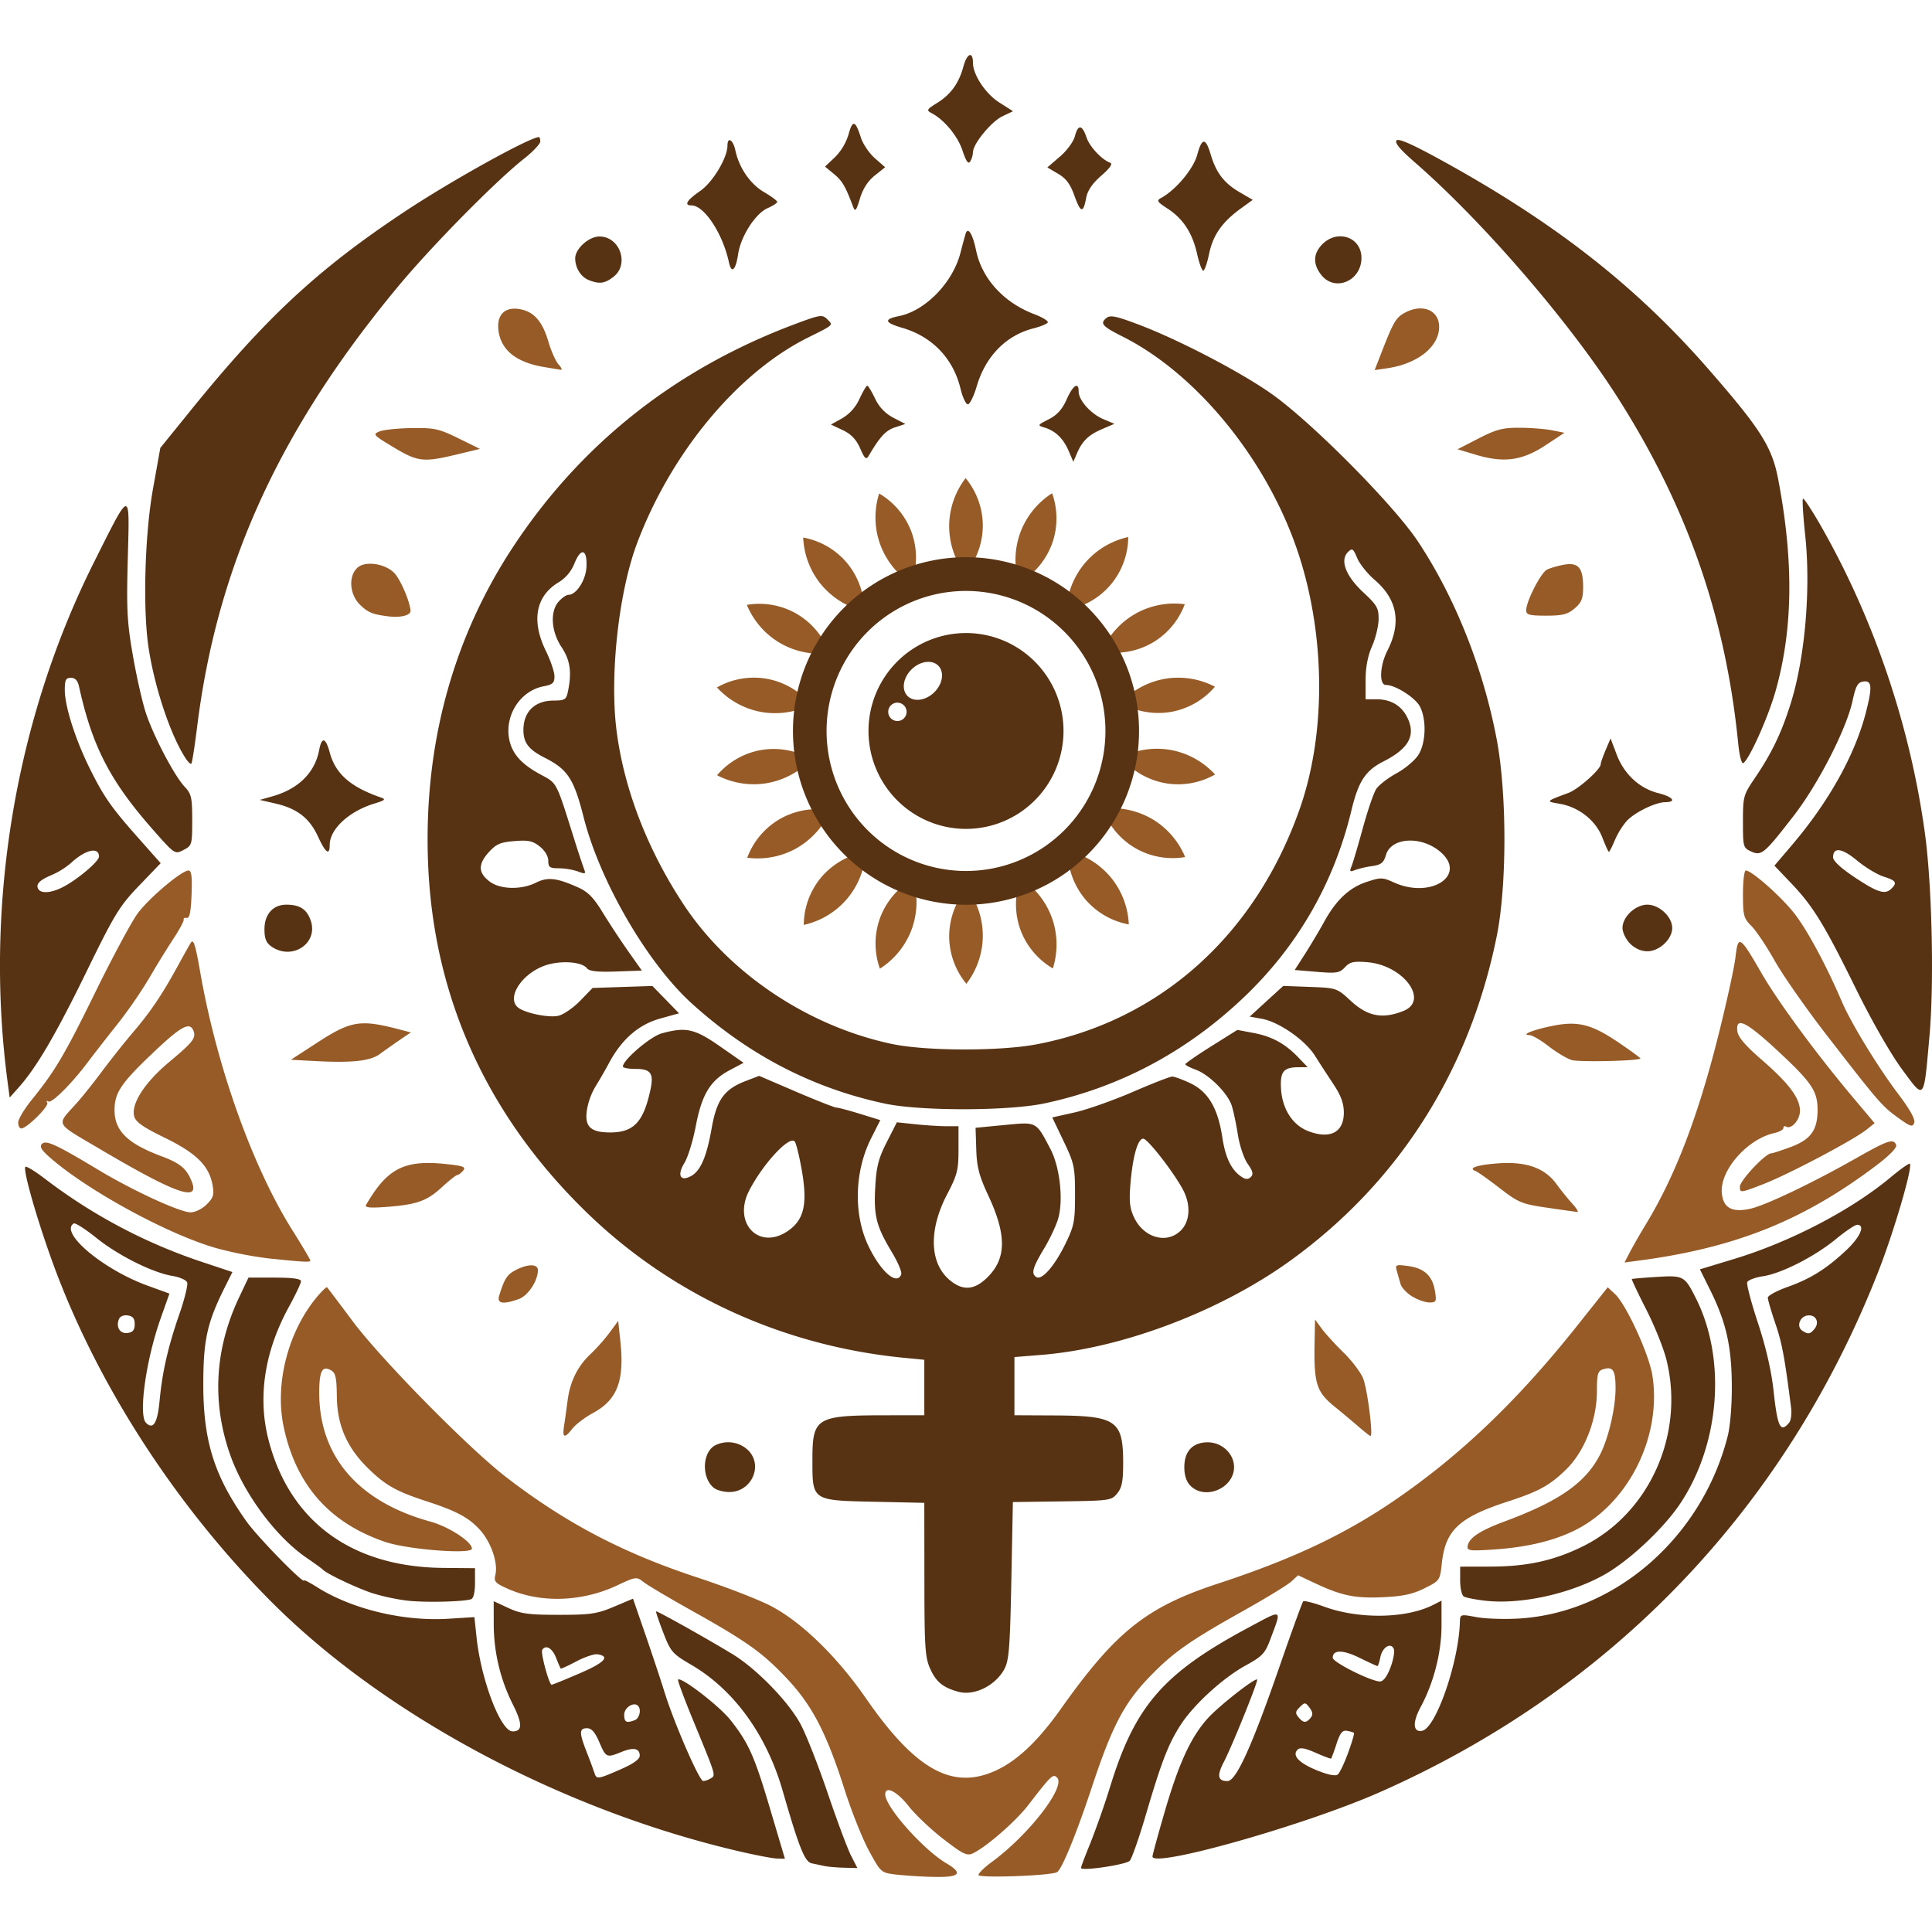 <svg xmlns="http://www.w3.org/2000/svg" viewBox="0 0 1024 1024"><g><path fill="#573313" d="M285.67 72.66c-4.79 0-46.42 23.08-70.94 39.34-46.22 30.63-73.85 56.3-113.98 105.91L84.97 237.4l-3.9 21.81c-4.39 24.47-5.44 64.26-2.25 84.6 3.32 21.16 11.53 45.64 19.44 57.92 1.33 2.07 2.75 3.43 3.15 3.03.42-.4 1.78-9.14 3.06-19.42 10.6-85.41 43.62-157.75 106.63-233.62C228.85 130.35 262.7 96 277.7 84.15c4.76-3.75 8.65-7.87 8.65-9.15 0-1.29-.31-2.34-.69-2.34zm455.34 1.53c-.37 0-.63.07-.78.22-1.21 1.2 1.76 4.76 9.8 11.76 36.15 31.5 82.04 84.74 107.43 124.64 36.95 58.05 57.18 116.17 63.85 183.47.63 6.32 1.79 10.72 2.67 10.18 3.18-1.98 13.18-24.27 17.11-38.2 9.25-32.66 9.69-68.9 1.35-112.41-3.26-17.04-9.32-26.57-37.17-58.47-37.6-43.05-79.78-76.27-137.87-108.55-15.53-8.63-23.77-12.6-26.39-12.64zm214.6 190.14c-.45.44.1 9.2 1.19 19.46 3.04 28.61-.13 65.13-7.8 89.4-4.85 15.41-9.96 26-18.83 39.11-6.14 9.04-6.37 9.87-6.37 23.2 0 13.34.15 13.9 4.33 15.8 5.46 2.5 6.95 1.24 22.4-18.7 13.06-16.8 28.08-46.09 31.32-60.98 1.77-8.17 2.77-9.98 5.82-10.4 4.52-.66 4.77 2.97 1.2 16.75-5.87 22.46-19.69 47.16-39.32 70.2l-9.07 10.65 8.77 9.2c11.75 12.33 17.57 21.81 34.38 55.96 8.34 16.94 18.4 34.54 24.44 42.72 12.2 16.48 11.48 17.36 14.63-18.05 2.46-27.86 1.3-79.36-2.42-106.7-7.75-57.02-27.08-114.1-55.4-163.6-4.67-8.14-8.85-14.46-9.28-14.02zm-889.05 3.98c-2.11.18-6.79 9.84-16.5 29.2C8.11 380.97-8.39 479.85 4.02 573.41l1.1 8.31 4.65-5.19c9.54-10.7 19.7-28 35.88-61.13 15.13-31 17.7-35.19 28.08-45.99l11.43-11.9-11.06-12.48c-15.03-16.9-18.93-22.45-26.41-37.5-7.73-15.53-13.35-33.14-13.35-41.86 0-5.28.56-6.41 3.25-6.41 2.23 0 3.59 1.44 4.27 4.52 7 31.75 16.43 50.07 38.94 75.66 11.83 13.43 11.85 13.45 16.46 11.06 4.48-2.31 4.61-2.76 4.61-15.84 0-11.98-.44-13.92-4-17.67-5.37-5.67-16.4-26.6-20.5-38.94-1.86-5.52-4.96-19.24-6.92-30.48-3.1-17.75-3.46-24.53-2.72-51.62.5-18.55.94-27.84-1.18-27.65zm908.35 182.36c2.18.28 5.35 2.1 9.36 5.43 4.34 3.6 10.68 7.44 14.07 8.52 6.6 2.1 7.32 3.2 4.2 6.33-3.38 3.37-7.15 2.23-19.27-5.78-7.4-4.9-11.7-8.86-11.7-10.76 0-2.8 1.17-4.03 3.34-3.74zm-925.13.2c1.67.11 2.68 1.13 2.68 3.14 0 2.58-11.57 12.33-19.26 16.23h-.01c-5.97 3.05-11.34 3.47-12.85 1.03-1.57-2.55.51-4.76 7.12-7.52a41.18 41.18 0 0 0 10.18-6.36c4.76-4.42 9.36-6.73 12.14-6.53zm962.47 165.94c-.4-.39-5.08 2.92-10.4 7.37-20.77 17.3-53.04 34.1-82.84 43.13l-18.03 5.47 5.39 10.84c8.46 17.06 11.39 29.81 11.52 50.37.1 10.56-.83 21.9-2.17 27.18-13.6 53.47-59.3 93.48-110.35 96.67-7.78.48-18.05.15-22.8-.73-8.62-1.6-8.66-1.58-8.8 2.7-.68 21.47-12.77 56.21-20.04 57.56-4.85.88-5.17-4.42-.77-12.58 6.98-12.95 11.07-28.98 11.07-43.37v-13.04l-4.53 2.3c-14.28 7.22-39.23 7.61-57.61.9-5.63-2.05-10.66-3.33-11.17-2.83-.49.49-6.13 16-12.53 34.49-14.65 42.31-23.04 60.77-27.6 60.77-5.17 0-5.71-2.85-1.94-10.11 4.33-8.29 18.35-43 17.65-43.7-1.06-1.07-20.33 14.05-26.17 20.55-8.9 9.87-15.23 23.58-22.7 49.1-3.62 12.4-6.59 23.26-6.59 24.14 0 6.27 80.74-16.57 120.27-34 122.95-54.24 214.81-150.01 264.2-275.45 8.39-21.31 18.59-56.07 16.94-57.73zm-998.79 1.64c-1.38 1.37 5.42 25.54 13.76 48.84 22.86 63.88 64.31 128.75 115.26 180.35 59.89 60.67 154.22 111.32 248.47 133.41l.01.01c9.07 2.12 18.41 3.93 20.78 4l4.28.13-7.7-25.93c-8.47-28.58-11.48-35.36-21.2-47.65-5.86-7.4-26.1-23.01-27.74-21.38-.35.34 3.14 9.8 7.77 21.04 12.49 30.33 12.26 29.58 9.63 31.26a9.74 9.74 0 0 1-4.06 1.47c-2.06.02-15.4-30.68-20.55-47.24-1.9-6.18-6.45-19.82-10.07-30.32l-6.59-19.11-10.16 4.29c-8.95 3.77-12.4 4.27-29.1 4.27-16.02 0-20.15-.55-26.76-3.6l-7.82-3.63.02 11.86a95.13 95.13 0 0 0 9.95 42.51c5.37 10.61 5.38 14.64.05 14.64-6.29 0-16.66-27.04-19.1-49.78l-1.14-10.79-13.81.87c-23.9 1.48-51.15-5.08-69.74-16.83-3.7-2.32-6.7-3.9-6.7-3.48 0 2.28-24.53-22.82-30.5-31.2-17.35-24.41-23.11-43-22.95-74.12.12-22.64 2.2-31.7 11.6-50.47l3.83-7.66-16-5.32a285.2 285.2 0 0 1-83.23-44.02c-5.26-4.03-9.99-6.92-10.49-6.42zm25.6 30.02c.8-.47 6.16 2.95 11.95 7.6 11.63 9.37 29.86 18.48 40.45 20.22 3.77.61 7.26 2.16 7.74 3.42.48 1.26-1.33 8.7-4.05 16.55-6.1 17.57-9.14 30.86-10.58 46.27-1.12 11.78-3.37 15.42-7.2 11.59-4.1-4.1 0-33.4 7.74-55.24l4.69-13.25-11.76-4.27c-23.55-8.6-46.69-28.1-38.98-32.89zm945.26.7c4.48 0 1.69 6.5-5.83 13.53-10.59 9.92-18.86 15.07-31.21 19.47-5.67 2.03-10.3 4.55-10.3 5.62 0 1.1 1.81 7.3 4.04 13.84 3.52 10.34 4.91 17.84 8.3 44.6.41 3.12-.08 6.64-1.06 7.83v.01c-4.63 5.56-6.15 2.4-8.27-17.2-1.14-10.34-4.06-23.04-8.23-35.64-3.57-10.78-6.13-20.5-5.7-21.62.42-1.12 4.16-2.53 8.3-3.16 9.88-1.48 27.57-10.51 38.85-19.82 4.98-4.1 9.98-7.46 11.11-7.46zm-97.84 27.36c-2.15-.1-4.85.05-8.42.27-7 .43-12.91.93-13.14 1.14-.24.18 3.16 7.39 7.56 16 4.39 8.61 9.2 20.56 10.71 26.56 9.92 39.5-8.88 81.6-44.21 99.08-15.39 7.6-29.61 10.72-49.01 10.75l-16.06.03v7.31c0 4.03.86 7.84 1.89 8.48 1.03.64 6.03 1.64 11.11 2.23h.02c18.6 2.2 44.52-3.36 62.86-13.46 13.28-7.3 31.84-24.62 40.8-38.06 21.03-31.61 24.46-76.51 8.3-108.69-4.51-8.96-5.95-11.37-12.4-11.64zm-754.79.63-4.88 10.3c-13.16 27.73-14.67 56.46-4.45 84.63 7.38 20.3 24.22 42.77 40.23 53.66 4.2 2.87 8.02 5.64 8.47 6.14 1.9 2.15 17.97 9.8 26.36 12.54a111.03 111.03 0 0 0 18.93 4c9.7 1.01 29.31.53 33.36-.82 1.26-.42 2.05-3.73 2.05-8.57v-7.87l-16.89-.15c-48.4-.43-81.32-24.54-92.54-67.82-5.86-22.64-2.14-46.93 10.79-70.53 3.52-6.42 6.41-12.53 6.41-13.59 0-1.3-4.43-1.92-13.92-1.92H131.7zm-64 20.05c2.73.39 3.71 1.63 3.71 4.65 0 3.01-.98 4.27-3.7 4.64-4.06.57-6.34-2.95-4.71-7.23.6-1.56 2.48-2.37 4.7-2.06zm890.31.03c4.43-.63 6.6 3.6 3.68 7.14-2.34 2.8-3.25 2.94-6.33 1-3.33-2.12-1.57-7.54 2.65-8.14zM347.74 854.07c-.22.21 1.5 5.27 3.8 11.24 3.95 10.21 4.8 11.2 14.93 17.13 22.46 13.12 39.76 36.96 48.3 66.51 8.77 30.4 11.75 37.86 15.44 38.64l6.86 1.46c1.81.38 6.47.78 10.33.88l7.04.19-3.36-6.57c-1.84-3.6-7.4-18.47-12.34-33.03-4.94-14.54-11.41-31.03-14.38-36.6-6.32-11.87-23.31-29.38-36.01-37.12-13.68-8.33-40.17-23.16-40.61-22.73zm328.37 1.65c-1.9.07-6.35 2.62-14.52 7-44.79 24-59.81 41.18-72.9 83.33a464.78 464.78 0 0 1-10.87 31.1c-2.67 6.49-4.86 12.26-4.86 12.9.03 1.8 23.69-1.67 25.81-3.78 1.06-1.06 4.88-11.92 8.48-24.14 8.35-28.34 11.94-37.69 18.43-47.77 6.92-10.79 22.47-25.02 34.65-31.69 8.65-4.74 10.19-6.36 12.9-13.61 3.53-9.44 5.32-13.43 2.88-13.34zM572.96 990.05zm164.22-117.68c.65.2 1.22.75 1.59 1.72.53 1.38-.3 5.82-1.85 9.85-1.81 4.74-3.8 7.32-5.56 7.27-4.99-.16-24.98-10.2-24.98-12.55 0-4.33 5.34-4.33 14.23.03 4.9 2.4 9.17 4.37 9.48 4.37.33 0 1-2.13 1.54-4.74.8-4.02 3.58-6.56 5.55-5.95zm-448.18.81c1.84-.47 4.16 1.55 5.67 5.35a98.07 98.07 0 0 0 2.47 5.83c.19.25 3.92-1.43 8.32-3.77s9.45-4.03 11.2-3.78c6.96 1.05 3.79 4.43-9.53 10.14-7.65 3.3-14.3 6-14.76 6-1.32 0-5.92-16.95-4.99-18.44a2.75 2.75 0 0 1 1.62-1.33zm402.68 29.7c.69.04 1.32.8 2.43 2.28 1.73 2.33 1.86 3.72.51 5.35v.02c-2.36 2.84-3.83 2.76-6.42-.38-1.76-2.11-1.64-3.03.71-5.35 1.34-1.32 2.09-1.97 2.77-1.92zm-355.62.48c.79-.05 1.53.17 2.1.74 1.87 1.89.81 6.64-1.7 7.62v-.01c-4.5 1.72-5.62 1.12-5.62-2.93 0-2.78 2.84-5.3 5.22-5.42zM311.12 916c2.42 0 4.25 2.08 6.54 7.42 3.52 8.2 3.85 8.35 11.73 5.15 6.44-2.63 9.68-1.95 9.68 2.01 0 1.85-3.48 4.32-10.3 7.28-12.14 5.3-12.6 5.35-13.78 1.61a280.6 280.6 0 0 0-4.07-10.94c-4-10.2-3.95-12.53.2-12.53zm402.84 1.38c1.72.31 3.37.8 3.67 1.1.3.3-1.08 5.04-3.1 10.53-1.99 5.5-4.47 10.68-5.47 11.5-1.19.98-5.1.2-10.75-2.07-9.76-3.92-13.65-7.98-10.6-11.04 1.37-1.36 3.9-.93 9.7 1.64 4.3 1.9 7.99 3.28 8.18 3.03a102.48 102.48 0 0 0 2.8-7.84c1.91-5.77 3.14-7.29 5.57-6.85z"/><path fill="#975b27" d="M99.9 461.39c-3.63 0-20.78 14.47-26.89 22.67-3.18 4.29-13.16 22.82-22.17 41.18-16.67 34-21.5 42.18-34.1 57.78-3.9 4.84-7.1 10.2-7.1 11.94 0 1.72.74 3.14 1.65 3.14 2.9 0 14.83-11.83 13.74-13.61-.6-.95-.31-1.25.63-.67 1.77 1.1 12.66-9.8 21.08-21.1 2.7-3.6 9.57-12.45 15.28-19.61a247.6 247.6 0 0 0 17.1-24.74 480.7 480.7 0 0 1 12.7-20.67c3.27-4.93 5.76-9.57 5.53-10.28-.24-.73.52-1.13 1.65-.9 1.47.28 2.19-3.23 2.53-12.37.37-9.58-.04-12.76-1.64-12.76zm825.41 0c-.83 0-1.5 5.62-1.5 12.49 0 11.41.38 12.86 4.55 17 2.49 2.5 8.03 10.8 12.32 18.43 4.29 7.63 16.67 25.35 27.55 39.4 27.58 35.61 29.17 37.44 37.72 43.66 6.6 4.8 7.76 5.17 8.61 2.75.66-1.83-2.17-6.99-8.34-15.13-10.87-14.39-25.03-37.54-29.9-48.9-8.42-19.6-18.52-38.33-25.32-47-7.09-9.03-22.57-22.7-25.69-22.7zM101.8 499.06c-.16.03-.32.15-.49.35-.32.38-3.42 5.88-6.89 12.22-8.46 15.5-14.58 24.6-23.83 35.41a489 489 0 0 0-16.36 20.59c-4.72 6.34-10.95 14.13-13.83 17.3-10.62 11.78-11.6 9.82 11.64 23.55 40.6 24.01 53.79 28.8 49.71 18.1-2.69-7.08-6.1-10-16.14-13.74-18.03-6.74-24.9-13.48-24.9-24.43 0-9.07 3.32-14.1 19.36-29.42 15.77-15.07 20.51-17.72 22.47-12.63 1.46 3.81-.21 5.96-13.01 16.65-12.81 10.73-20.1 22.03-18.42 28.6.78 3.09 4.58 5.75 16.22 11.43 16.72 8.15 23.47 14.84 25.32 25.03.92 5.15.46 6.74-3.1 10.3-2.38 2.37-6.1 4.2-8.54 4.2-5.58 0-30.57-11.5-48.96-22.56-22.51-13.53-27.66-15.9-29.83-13.68-1.4 1.44-.21 3.33 4.72 7.6 20.3 17.56 62.39 40.4 87.66 47.6a201.07 201.07 0 0 0 28.47 5.54v-.01c18.57 1.9 21.41 2.04 21.41 1 0-.47-4.3-7.7-9.54-16.06-21.12-33.6-40.14-86.89-48.86-136.96-2.13-12.18-3.16-16.22-4.28-15.98zm819.97.38c-.96.62-1.4 3.35-1.92 7.84-.6 5.35-4.71 24.07-9.11 41.62-10.78 42.9-22.74 74.11-38.15 99.6a341.58 341.58 0 0 0-8.83 15.35l-2.74 5.3 7.92-1.05c51.14-6.81 87.23-21.35 125.95-50.7 6.63-5.02 10.63-9.19 10.13-10.5-1.39-3.6-4.2-2.67-21.3 7.01-23.05 13.08-48.04 25-56.08 26.76-9.77 2.13-14.37-.47-15.05-8.52-.98-11.93 13.58-28.46 27.82-31.6 2.66-.59 4.82-1.8 4.82-2.67 0-.88.63-1.22 1.4-.76 2.76 1.71 7.39-3.52 7.39-8.34 0-6.74-5.86-14.58-20.32-27.11-8.73-7.57-12.5-12.02-12.88-15.14-.93-7.87 4.7-5.1 21.58 10.6 17.88 16.63 20.95 21.2 20.95 31.1 0 10.73-3.58 15.7-14.05 19.63-5.03 1.87-9.74 3.42-10.5 3.42-3.05 0-16.63 14.44-16.63 17.68 0 3.38.21 3.36 12.2-1.26 13.26-5.1 47.89-23.36 54.88-28.93l4.34-3.47-11.63-13.83c-19.5-23.24-39.59-50.54-48.43-65.86-7.12-12.35-10.16-17.2-11.76-16.17zM852.13 682.3 835.9 702.7c-31.61 39.77-62.21 68.99-97.4 92.95-26.29 17.9-53.96 30.9-93.07 43.73-37.82 12.41-54.13 25.43-83.17 66.38-11.95 16.85-22.91 27.29-34.2 32.54-23.1 10.74-42.76-.11-69.12-38.2-15.27-22.06-34.09-40.37-50.17-48.8-6.5-3.42-24.03-10.22-38.94-15.12-39.74-13.08-69.95-28.93-101.6-53.3-19.88-15.32-66.07-62.25-81.35-82.66a1996.83 1996.83 0 0 0-13.48-17.92c-.31-.34-2.63 1.82-5.16 4.82-15.47 18.3-22.7 46.13-17.93 68.94 6.5 30.97 24.25 51.12 53.88 61.2 11.91 4.06 45.94 6.69 45.94 3.55 0-3.67-12.27-11.65-22-14.33-38.35-10.54-59.1-34.72-58.93-68.68.05-11.21 1.6-14.1 6.19-11.54 2.47 1.38 3.03 3.87 3.14 13.76.15 15.34 5.3 27.18 16.57 38.22 9.23 9.04 14.91 12.23 31.13 17.51 16.06 5.22 22.56 8.77 28.51 15.53 5.7 6.5 9.33 17.4 7.8 23.47-.86 3.5-.05 4.38 6.74 7.39 17.2 7.6 39.01 6.94 57.6-1.74 10.18-4.77 10.48-4.81 14.22-1.88 2.1 1.66 13.42 8.37 25.18 14.95 29.52 16.5 37.8 22.38 50.77 36.15 13.4 14.2 21.08 29 30.68 59.17 3.64 11.4 9.45 25.93 12.9 32.26 6.28 11.48 6.36 11.54 14.44 12.52a256.13 256.13 0 0 0 20.07 1.23c13.53.29 15.51-1.86 6.59-7.13-12.31-7.22-32.53-29.98-32.53-36.6 0-4.76 6.2-1.65 12.38 6.2 3.6 4.6 11.94 12.48 18.53 17.55 10.44 8.03 12.43 8.99 15.65 7.44 7.14-3.44 22.6-16.93 29.2-25.48 12.2-15.82 13.17-16.75 15.31-14.62 4.8 4.8-15.02 30.4-34.66 44.77-3.85 2.81-7 5.9-7 6.85 0 1.77 38.64.38 41.68-1.51 2.56-1.58 10.28-20.43 18.4-44.99 10.65-32.13 17.05-44.42 30.3-58.22 12.7-13.17 21.13-19.12 50.45-35.54 11.77-6.6 23.02-13.48 25-15.3l3.58-3.29 8.78 4.13c14.22 6.69 21.27 8.16 36.08 7.5 10.58-.47 15.81-1.6 22.1-4.71 8.12-4.04 8.24-4.22 9.21-13.2 1.9-17.68 9.08-24.4 35.26-32.9 16.12-5.24 21.93-8.44 30.6-16.87 9.75-9.5 16.35-26.24 16.35-41.58 0-9.04.44-10.66 3.27-11.54 5.24-1.68 6.6.41 6.6 10.14 0 10.36-3.73 26.35-8.2 35.05-7.67 14.95-21.52 24.65-50.67 35.48-13.06 4.84-18.89 8.73-19.52 13.01-.36 2.5 1.09 2.68 13.87 1.83 17.18-1.15 31.09-4.42 42.53-9.95 28.57-13.87 46.62-49.63 41.52-82.28-1.74-11.2-13.86-37.61-19.8-43.14l-3.87-3.62z"/></g><g><path fill="#975b27" d="M751.62 163.53c-2.11.19-4.38.85-6.69 2.05-4.9 2.53-6.29 4.8-12.34 20.3l-4 10.28 6.8-1c16.07-2.38 27.37-11.43 27.38-21.91.01-6.56-4.83-10.28-11.15-9.72zm-478.78.07c-6.29-.05-9.6 4.3-8.62 11.71 1.38 10.31 9.42 16.74 24.02 19.2l.01.01c4.15.7 8.24 1.36 9.05 1.47.82.1.27-1.16-1.24-2.82-1.5-1.66-3.91-7.05-5.35-11.95-3.18-10.83-7.6-15.94-15-17.33a16.3 16.3 0 0 0-2.87-.29zm532.75 63.12c-9.08-.05-12.45.82-21.9 5.66l-11.17 5.74 9.54 2.86c14.89 4.5 24.63 3.2 36.9-4.85l10.25-6.75-6.45-1.3c-3.54-.71-11.28-1.33-17.17-1.36zm-587.19.17c-7.25.09-14.99.88-17.19 1.76-3.8 1.52-3.44 1.92 7.42 8.44 12.86 7.72 15.8 8.05 33.52 3.78l12.24-2.94-11.4-5.61c-10.26-5.04-12.76-5.6-24.59-5.43zm-22.15 71.91c-2.74 0-5.22.66-6.78 2.07-4.85 4.4-4.26 14.04 1.18 19.48 4.26 4.26 6.87 5.34 15.4 6.35 6.28.75 11.52-.54 11.52-2.84 0-4.28-5.18-16.54-8.47-20.03-3-3.2-8.29-5.03-12.85-5.03zm635.24.2c-.8.04-1.68.14-2.64.31-3.27.6-7.3 1.79-8.97 2.64-3.25 1.69-10.93 16.72-10.96 21.47-.01 2.46 1.58 2.89 10.6 2.89 8.75 0 11.39-.68 15.09-3.86 3.68-3.14 4.48-5.22 4.48-11.44 0-8.85-1.97-12.23-7.6-12zm-22.57 24.42v.01zm-615.5 218.96c-8.06-.04-14.2 3.03-25.5 10.38l-13.75 8.93 12.35.67c20.1 1.09 29.73.05 34.88-3.76 2.57-1.89 7.3-5.23 10.51-7.42l5.86-3.97-6.27-1.64c-7.73-2.02-13.25-3.16-18.09-3.2zm638.35.22c-2.82.08-5.82.49-9.2 1.19-10.23 2.08-16.73 4.75-11.88 4.84 1.43.02 5.98 2.69 10.13 5.92 4.15 3.22 9.65 6.51 12.23 7.3 3.8 1.17 34.85.5 36.41-.8.25-.2-5.08-4.11-11.86-8.69-10.62-7.18-17.4-9.99-25.83-9.76zm-32.4 73.81c-1.71 0-3.5.06-5.35.19-11.08.8-16.22 2.54-11.96 4.06 1.1.4 6.85 4.47 12.76 9.04 10.05 7.75 11.77 8.45 25.2 10.41h-.01a1477.1 1477.1 0 0 0 15.97 2.27c.84.1-.3-1.85-2.57-4.34-2.26-2.5-6.1-7.24-8.52-10.56-5.44-7.44-13.6-11-25.53-11.07zm-570.52.02c-16.83-.46-24.97 5.18-34.85 22.24-.78 1.33 2 1.64 10 1.08 16.64-1.18 22.16-3.1 30.03-10.35 3.92-3.63 7.68-6.6 8.33-6.6.64 0 2.03-1.06 3.1-2.33 1.62-1.96.19-2.52-8.84-3.48a98.3 98.3 0 0 0-7.77-.56zM742.5 670.6c-2.84-.17-2.87.54-2.16 3.03l1.99 6.94c.53 1.88 3.3 4.83 6.17 6.6v-.02c2.87 1.75 6.97 3.18 9.13 3.18 3.6.01 3.84-.49 2.93-6.07-1.3-8.04-5.66-12.09-14.2-13.23-1.65-.22-2.91-.38-3.86-.43zm-460.84.05c-2.11-.01-5.03.81-8.25 2.48-4.64 2.39-5.98 4.45-8.8 13.5-1.34 4.3 1.78 4.9 10.23 1.95 4.97-1.73 10.26-9.65 10.26-15.37 0-1.69-1.32-2.54-3.44-2.56zM697 699.4l-.24 11.53c-.43 22.53.88 26.74 10.81 34.78a546.88 546.88 0 0 1 12.02 10.05h-.01c3.38 2.92 6.43 5.34 6.8 5.36 1.56.11-1.68-25.23-3.94-30.64-1.38-3.27-6.01-9.4-10.32-13.58-4.3-4.19-9.46-9.85-11.48-12.56l-3.64-4.94zm-369.34.71-4.6 6.23a97.25 97.25 0 0 1-9.89 11.18c-6.97 6.48-11.04 14.66-12.32 24.74-.6 4.5-1.43 10.61-1.89 13.55-.99 6.4.23 6.76 4.5 1.3 1.76-2.23 6.73-5.97 11.07-8.32 12.68-6.92 16.5-17.05 14.28-37.85l-1.15-10.83z"/><path fill="#573313" d="M514.26 29.17a.95.95 0 0 0-.37.06c-1.02.37-2.28 2.4-3.22 5.88-2.43 9.04-6.72 14.98-14.11 19.54-5.36 3.32-5.62 3.83-2.85 5.28 6.8 3.6 13.84 12.09 16.4 19.78v.01c1.92 5.79 3.1 7.49 4.11 5.89a10.99 10.99 0 0 0 1.46-4.9c.04-4.46 9.7-16.25 15.63-19.08l5.62-2.68-7.24-4.6c-7.3-4.63-14-14.7-14-21.07 0-2.75-.6-4.07-1.43-4.11zm-61.72 36.46c-.92-.01-1.77 1.85-2.77 5.53a29.1 29.1 0 0 1-7.22 12.16l-5.28 4.98 4.85 4.01c4.33 3.6 5.94 6.35 10.1 17.4 1.02 2.72 1.65 1.93 3.57-4.49 1.55-5.14 4.22-9.29 7.85-12.18l5.5-4.4-5.44-4.78c-2.99-2.63-6.32-7.53-7.39-10.88-1.48-4.63-2.58-7.05-3.58-7.32a.72.72 0 0 0-.19-.03zm119.84 1.91c-.97.08-1.87 1.6-2.64 4.59-.77 2.95-4.24 7.7-8 10.91l-6.62 5.69 5.7 3.37c4.22 2.47 6.5 5.54 8.64 11.61h.01c3.29 9.23 4.67 9.5 6.23 1.15.72-3.86 3.3-7.65 8-11.74 4.52-3.93 6.2-6.34 4.77-6.84-4.52-1.66-10.9-8.47-12.57-13.4-1.15-3.42-2.28-5.2-3.33-5.33h-.2zm-185.6 6.77h-.2c-.58.12-1 1.03-1.01 2.87-.04 6.55-7.82 19.46-14.55 24.1-7.04 4.89-8.65 7.6-4.5 7.6 6.74 0 16.56 14.95 19.82 30.13 1.36 6.31 3.58 4.33 4.89-4.35 1.4-9.42 9.13-21.45 15.59-24.32 2.82-1.24 5.12-2.74 5.12-3.34 0-.6-3.16-2.95-7.02-5.2-7.33-4.3-13.21-12.88-15.18-22.15-.7-3.3-2-5.27-2.96-5.34zm251.27.81c-1.14.03-2.25 2.3-3.47 6.85-2.01 7.49-11.21 18.55-18.98 22.83-2.76 1.5-2.44 2.07 3.24 5.77 8.22 5.34 13.15 12.89 15.63 23.95 1.1 4.93 2.58 8.95 3.27 8.95.7 0 2.11-4.07 3.14-9.06 2.06-9.87 6.9-16.74 16.85-23.95l6.25-4.53-7.2-4.21c-8.05-4.74-12.25-10.25-15.1-19.9-1.32-4.48-2.49-6.72-3.63-6.7zm72.34 50.13c-3.21.01-6.61 1.3-9.46 4.15-4.94 4.95-5.15 10.57-.63 16.32 7.22 9.18 21.3 3.21 21.3-9.02 0-6.84-4.9-11.14-10.57-11.43a12 12 0 0 0-.64-.02zm-392.7.1c-5.61 0-12.82 6.52-12.82 11.57 0 5.03 2.96 9.82 7.1 11.48v.01c5.7 2.3 8.62 1.9 13.27-1.76 8.46-6.65 3.27-21.3-7.54-21.3zm535.95 266.03-2.6 6.12c-1.43 3.37-2.62 6.77-2.62 7.55 0 2.7-11.8 13.21-17 15.16-12.32 4.59-12.28 4.54-4.76 5.81 10.18 1.73 19.16 8.86 22.63 17.94v-.01c1.59 4.15 3.15 7.54 3.46 7.54.31 0 1.73-2.76 3.14-6.14a41.53 41.53 0 0 1 6.2-10.11c4.26-4.63 15.24-10.01 20.52-10.06 6.24-.07 4.13-2.83-3.67-4.8-10-2.5-18.13-10.07-22.07-20.45l-3.23-8.55zm-681.98 1.1c-.96-.21-1.82 1.47-2.5 5.07-2.27 12.01-11.01 20.64-24.88 24.55l-6.6 1.86 8.4 1.95c11.43 2.64 17.99 7.74 22.44 17.44v-.02c4 8.74 6.23 10.36 6.23 4.55 0-8.42 10.2-17.89 23.75-22 5.56-1.7 6.15-2.24 3.42-3.18-16.16-5.56-24.12-12.56-27.16-23.9-1.08-3.99-2.14-6.1-3.1-6.32zM151.8 479.5c-7.13 0-11.63 5.07-11.63 13.08 0 4.84.92 7.15 3.64 9.06 11 7.7 25.09-1.64 20.85-13.8-2.07-5.94-5.78-8.34-12.86-8.34zm721.33 0c-6.32 0-13.17 6.42-13.17 12.36 0 2.33 1.82 6.08 4.04 8.3 2.56 2.55 5.92 4.04 9.13 4.04 6.33 0 13.18-6.42 13.18-12.36 0-5.92-6.85-12.34-13.18-12.34zM386.35 764.43a15.29 15.29 0 0 0-7.3 1.63c-7 3.75-7.31 17.5-.5 22.69 1.5 1.13 5.1 2.06 7.99 2.06 11.78 0 18.12-14.02 10.02-22.12a15.29 15.29 0 0 0-8.33-4.1 15.29 15.29 0 0 0-1.88-.16zm253.79.03c-7.99 0-12.42 4.7-12.42 13.17 0 4.4 1.09 7.69 3.29 9.89 7.77 7.77 23.06 1.22 23.06-9.89 0-7.14-6.39-13.17-13.93-13.17zM512.88 122.4c-.44.07-.83.6-1.14 1.62a517.8 517.8 0 0 0-2.7 10.06c-4.08 15.77-18.6 30.67-32.6 33.47-8.18 1.65-7.66 3.45 1.77 6.21 15.92 4.63 27.06 16.27 30.9 32.32h.01c1.08 4.52 2.83 8.22 3.87 8.22 1.03 0 3.16-4.3 4.7-9.57 4.67-15.9 15.55-27 30.07-30.69 3.77-.95 7.2-2.36 7.58-3.14.4-.76-2.84-2.76-7.2-4.4-16.16-6.15-27.7-18.79-30.81-33.81-1.38-6.66-3.13-10.52-4.45-10.3zm-53.21 82.02c-.5 0-2.34 3.15-4.14 7a22.68 22.68 0 0 1-9.18 10.3l-5.95 3.3 6.3 2.97c4.42 2.1 7.12 4.95 9.2 9.65v-.01c2.5 5.7 3.18 6.25 4.6 3.82 5.92-10.03 8.99-13.34 13.87-14.94l5.5-1.8-6.37-3.3a21.61 21.61 0 0 1-9.68-10.15c-1.8-3.76-3.67-6.84-4.15-6.84zm110.9.07c-1.17-.05-3.14 2.5-5.23 7.23-2.3 5.19-5.03 8.23-9.46 10.5-6.1 3.12-6.13 3.22-2.2 4.42 5.77 1.77 9.89 5.76 12.74 12.38l2.48 5.75 1.82-4.28c2.83-6.67 6.16-9.94 13.33-13.02l6.61-2.83-5.9-2.5c-6.63-2.8-13.05-10-13.05-14.64 0-2-.42-2.98-1.13-3z"/></g><path fill="#573313" d="M507.93 896.67c-8.05-2.2-11.74-5.2-14.84-12.03-2.78-6.14-3.12-11.2-3.14-47.5l-.05-40.6-26.18-.57c-33.5-.72-33.12-.46-33.12-22.17 0-22.52 1.85-23.64 39.13-23.67l20.17-.02v-29.39l-11.12-1.09c-63.65-6.27-122.4-33.12-167.22-76.41-53.11-51.31-81.78-114.1-84.66-185.46-2.51-62.04 12.8-119 45.13-168.03 36.02-54.6 86.2-94.28 149.15-117.89 13.48-5.05 14.65-5.23 17.2-2.7 3.32 3.33 3.9 2.78-10.44 9.94-37.15 18.61-72.23 60.9-90.28 108.85-9.74 25.88-14.58 69.86-10.9 99.11 3.9 31.06 16.47 63.56 35.81 92.72 24.06 36.26 65.81 64.16 110.06 73.54 18.17 3.85 57.59 3.93 77.18.14 65.02-12.55 115.44-57.71 139-124.52 13.8-39.1 13.82-89.86.05-133.42-15.65-49.54-53.37-96.68-93.63-117-11.04-5.57-12.35-7.02-8.88-9.9 2.07-1.73 5.03-1.15 16.85 3.32 21.12 7.93 54.03 25.05 70.62 36.74 21.2 14.9 64.89 58.94 77.79 78.43 19.66 29.7 34.51 67.04 41.67 104.77 5.44 28.65 5.45 77.48.02 104.32-14.42 71.33-51.84 130.27-109.04 171.73-37.18 26.96-89.22 46.73-132.19 50.2l-14.4 1.16v30.84l21 .1c32.9.14 36.58 2.64 36.62 24.83.02 9.96-.63 13.4-3.12 16.47-3.04 3.78-4.01 3.9-29.23 4.25l-26.1.36-.82 41.64c-.7 35.71-1.24 42.41-3.74 46.99-4.78 8.74-15.98 14.22-24.35 11.92zm15.6-219.83c9.95-9.94 10.02-22.37.25-43.27-4.81-10.3-6.03-14.97-6.34-24.29l-.37-11.53 15.3-1.47c17.35-1.66 16.63-2.04 24.4 12.75 4.92 9.4 6.9 26.56 4.18 36.52-.98 3.64-4.4 10.96-7.6 16.27-6.1 10.13-6.95 13.27-4.03 15.07 2.88 1.77 9.53-5.78 15.19-17.27 4.81-9.81 5.28-12.1 5.28-26.41 0-14.67-.4-16.52-6.04-28.33l-6.03-12.62 11.8-2.64c6.48-1.44 20.32-6.32 30.74-10.82 10.42-4.51 19.87-8.2 21.02-8.2 1.13-.02 5.42 1.55 9.52 3.48 9.49 4.45 14.7 13.2 17.02 28.56 1.7 11.2 4.96 17.78 10.54 21.3 1.96 1.24 3.3 1.2 4.65-.16 1.42-1.42 1-3.13-1.7-6.92-1.97-2.77-4.3-9.68-5.19-15.36-.9-5.68-2.36-12.65-3.27-15.47-2.11-6.61-12.03-16.52-19.09-19.07-3.01-1.1-5.5-2.39-5.5-2.9 0-.5 6.2-4.78 13.8-9.55l13.77-8.64 8.68 1.64c9.75 1.86 16.68 5.66 23.76 13.07l4.84 5.05-4.84.02c-7.83.05-9.72 2.2-9.34 10.73.48 11.12 5.98 19.89 14.52 23.16 11.57 4.41 18.81.64 18.81-9.81 0-4.93-1.5-9.03-5.47-15.03-3.01-4.53-7.47-11.4-9.9-15.25-5.24-8.26-19.07-17.85-28.1-19.47l-6.42-1.16 8.89-8.14 8.89-8.12 14.2.53c14.12.54 14.22.56 21.77 7.54 8.84 8.14 16.78 9.61 27.8 5.16 13.73-5.56-.13-24.23-19.17-25.8-7.27-.6-9.26-.17-11.9 2.68-2.84 3.04-4.45 3.3-14.9 2.43l-11.72-.98 5.51-8.6c3.03-4.75 7.5-12.24 9.94-16.67 6.4-11.73 13.37-18.32 22.55-21.37 7.6-2.52 8.5-2.52 14.59.25 19.81 8.92 39.14-4 24.45-16.36-10.08-8.49-25.9-7.55-28.65 1.7-1.26 4.25-2.55 5.29-7.42 5.98a49.93 49.93 0 0 0-9.05 2.11c-2.66 1.07-2.96.76-1.85-1.9.73-1.74 3.42-10.85 6-20.24 2.56-9.4 5.78-18.8 7.16-20.87 1.36-2.09 6.23-5.84 10.8-8.33 4.58-2.5 9.79-6.91 11.57-9.8 3.95-6.38 4.32-18.65.76-25.53-2.47-4.74-13.02-11.45-18.02-11.45-3.69 0-3.28-10.21.72-18.05 7.61-14.93 5.39-27.3-6.8-37.73-3.73-3.2-7.84-8.35-9.15-11.48-2.14-5.1-2.64-5.43-4.9-3.17-4.34 4.35-1.2 12.63 8.08 21.29 7.33 6.84 8.24 8.42 8.16 14.35-.05 3.67-1.62 10.12-3.5 14.33-2.23 5.07-3.39 11.17-3.39 17.85v10.19h5.66c7.82 0 13.48 3.4 16.6 9.98 4.41 9.3.55 16.22-12.84 23.01-9.52 4.83-13.23 10.51-16.94 25.96-9.24 38.42-28.48 71.85-56.93 98.95-30.38 28.9-65.67 47.72-105.53 56.26-19.24 4.12-65.95 4.2-84.94.12-38.18-8.17-71.98-25.7-102.12-52.96-23.55-21.3-48.75-64.63-57.4-98.74-5.16-20.35-8.46-25.41-20.56-31.54-8.6-4.36-11.37-7.96-11.37-14.75 0-9.64 5.98-15.51 15.85-15.59 6.28-.05 6.87-.45 7.83-5.2 2.01-10.06 1.07-16.27-3.5-23.18-5.54-8.38-6.16-18.94-1.4-24.21 1.73-1.9 4-3.46 5.08-3.46 4.2 0 9.24-7.8 9.56-14.84.46-9.43-2.93-10.4-6.36-1.83a20.67 20.67 0 0 1-8.15 9.88c-12.4 7.3-14.9 20.46-6.97 36.59 2.49 5.08 4.52 11.11 4.52 13.42 0 3.47-.97 4.36-5.7 5.25-12.27 2.3-20.72 15.18-18.31 27.95 1.43 7.67 6.4 13.28 16.6 18.79 8.92 4.81 8.13 3.32 17.81 34.07a444.16 444.16 0 0 0 5.3 16.1c1.01 2.58.64 2.71-3.26 1.24a34.11 34.11 0 0 0-10.06-1.68c-4.9 0-5.66-.54-5.66-4 0-2.39-1.82-5.42-4.53-7.57-3.74-2.96-6.1-3.45-13.45-2.84-7.52.61-9.68 1.57-13.7 6.06-5.66 6.34-5.45 10.87.72 15.46 5.59 4.15 16.68 4.38 24.4.53 6.2-3.1 10.9-2.59 22.11 2.38 5.44 2.39 8.4 5.4 13.3 13.42a447 447 0 0 0 13.52 20.55l7.23 10.23-13.69.49c-9.82.34-14.16-.13-15.39-1.7-2.9-3.69-14.84-4.33-22.96-1.22-12.03 4.59-19.71 16.97-13.63 21.97 3.6 2.95 16.17 5.57 21.33 4.43 2.72-.6 7.94-4.17 11.59-7.92l6.63-6.84 15.84-.53 15.87-.52 7.06 7.24 7.06 7.24-9.95 2.77c-11.47 3.18-20.4 10.94-27.23 23.69a252.5 252.5 0 0 1-7.4 12.82 36.75 36.75 0 0 0-4.2 11.67c-1.46 9.04 1.75 12.2 12.31 12.2 12.4 0 17.6-5.5 21.27-22.47 1.92-8.9.28-11.2-7.9-11.2-3.67 0-6.67-.57-6.67-1.26 0-3.46 14.6-15.95 20.59-17.58 12.8-3.52 17.41-2.5 30.88 6.88l12.52 8.72-7.5 3.98c-10.18 5.4-14.7 12.9-17.87 29.67-1.46 7.68-4.16 16.45-6.02 19.45-3.96 6.44-2.2 10.01 3.44 6.98 5.08-2.72 8.33-10.17 10.98-25.2 2.69-15.35 6.68-20.88 18.2-25.28l7-2.68 19.61 8.42c10.78 4.62 20.4 8.4 21.36 8.4.97 0 6.6 1.5 12.52 3.32l10.73 3.32-4.77 9.44c-9 17.76-9.55 40.7-1.4 57.53 6.58 13.58 14.96 20.78 17.26 14.82.46-1.2-1.76-6.48-4.94-11.77-8.27-13.73-9.67-19.18-8.83-34.45.6-10.94 1.73-15.3 6.1-23.89l5.36-10.52 9.98 1.04c5.5.58 12.85 1.04 16.35 1.04h6.34v12.28c0 10.94-.66 13.54-6.04 23.82-9.86 18.88-9.34 36.4 1.33 45.4 7.05 5.9 13.2 5.43 20.22-1.58zm-106.06-24.32c8.65-5.87 10.62-14.15 7.57-31.83-1.36-7.89-3.1-14.97-3.87-15.73-3-3-16.75 11.88-24.08 26.06-8.87 17.15 5.08 31.86 20.37 21.5zm208.4-.34c4.81-4.82 5.37-13.27 1.36-21.16-4.53-8.9-18.91-27.5-21.3-27.5-2.9 0-5.57 9.45-6.78 24-.76 9.19-.35 12.95 1.94 17.76 5.15 10.86 17.4 14.27 24.77 6.9z"/><g><path fill="#975b27" d="M511.8 253.42a39.7 39.7 0 0 1 9.1 24.24 39.77 39.77 0 0 1-9.38 26.47 42.16 42.16 0 0 1-8.41-26.76 42.1 42.1 0 0 1 8.69-23.95zm45.84 8.02a39.7 39.7 0 0 1 .27 25.88 39.77 39.77 0 0 1-17.87 21.67 42.16 42.16 0 0 1 1.26-28.02 42.1 42.1 0 0 1 16.34-19.53zm40.34 23.2a39.6 39.6 0 0 1-8.6 24.42 39.77 39.77 0 0 1-24.2 14.26 42.16 42.16 0 0 1 10.76-25.9 42.1 42.1 0 0 1 22.04-12.78zm29.98 35.6a39.7 39.7 0 0 1-16.44 20.01 39.77 39.77 0 0 1-27.62 5.1 42.16 42.16 0 0 1 18.97-20.64 42.1 42.1 0 0 1 25.09-4.46zm15.98 43.73a39.7 39.7 0 0 1-22.28 13.16 39.77 39.77 0 0 1-27.72-4.65 42.16 42.16 0 0 1 24.9-12.91 42.04 42.04 0 0 1 25.1 4.4zm.07 46.53a39.7 39.7 0 0 1-25.45 4.76 39.77 39.77 0 0 1-24.44-13.84 42.16 42.16 0 0 1 27.8-3.64 42.1 42.1 0 0 1 22.1 12.74zm-15.85 43.76a39.72 39.72 0 0 1-25.54-4.24 39.77 39.77 0 0 1-18.23-21.36 42.18 42.18 0 0 1 27.36 6.1 42.1 42.1 0 0 1 16.4 19.5zm-29.87 35.7a39.7 39.7 0 0 1-22.55-12.72 39.77 39.77 0 0 1-9.82-26.31 42.16 42.16 0 0 1 23.63 15.09 42.1 42.1 0 0 1 8.74 23.94zm-40.27 23.32a39.7 39.7 0 0 1-16.85-19.65 39.77 39.77 0 0 1-.23-28.1A42.16 42.16 0 0 1 558 487.82a42.11 42.11 0 0 1 .03 25.47zm-45.82 8.15a39.7 39.7 0 0 1-9.1-24.23 39.77 39.77 0 0 1 9.38-26.47 42.16 42.16 0 0 1 8.4 26.76 42.1 42.1 0 0 1-8.68 23.95zm-45.84-8.01a39.7 39.7 0 0 1-.27-25.88 39.77 39.77 0 0 1 17.87-21.67 42.16 42.16 0 0 1-1.26 28.01 42.1 42.1 0 0 1-16.34 19.54zm-40.34-23.2a39.6 39.6 0 0 1 8.6-24.42 39.77 39.77 0 0 1 24.2-14.26 42.16 42.16 0 0 1-10.76 25.9 42.1 42.1 0 0 1-22.04 12.78zm-29.98-35.6a39.7 39.7 0 0 1 16.44-20.01 39.77 39.77 0 0 1 27.62-5.12 42.16 42.16 0 0 1-18.97 20.66 42.1 42.1 0 0 1-25.09 4.46zm-15.98-43.71a39.7 39.7 0 0 1 22.28-13.18 39.77 39.77 0 0 1 27.72 4.64 42.16 42.16 0 0 1-24.9 12.92 42.04 42.04 0 0 1-25.1-4.4zm-.07-46.55a39.7 39.7 0 0 1 25.45-4.76 39.77 39.77 0 0 1 24.44 13.84 42.16 42.16 0 0 1-27.8 3.64 42.1 42.1 0 0 1-22.1-12.74zm15.85-43.76c8.68-1.5 17.82.03 25.54 4.24a39.77 39.77 0 0 1 18.23 21.36 42.16 42.16 0 0 1-27.36-6.1 42.1 42.1 0 0 1-16.4-19.5zm29.87-35.7a39.7 39.7 0 0 1 22.55 12.7 39.77 39.77 0 0 1 9.82 26.33 42.16 42.16 0 0 1-23.64-15.09 42.1 42.1 0 0 1-8.73-23.94zm40.27-23.33a39.7 39.7 0 0 1 16.85 19.66 39.77 39.77 0 0 1 .22 28.1A42.16 42.16 0 0 1 466 287.04a42.11 42.11 0 0 1-.02-25.48z"/><path fill="#573313" d="M512 295.33a91.71 92.1 0 0 0-91.71 92.1 91.71 92.1 0 0 0 91.71 92.1 91.71 92.1 0 0 0 91.71-92.1 91.71 92.1 0 0 0-91.71-92.1zm0 17.89a73.9 74.21 0 0 1 73.9 74.21 73.9 74.21 0 0 1-73.9 74.21 73.9 74.21 0 0 1-73.9-74.21 73.9 74.21 0 0 1 73.9-74.22z"/><path fill="#573313" d="M512 335.53a51.68 51.9 0 0 0-51.68 51.9 51.68 51.9 0 0 0 51.68 51.9 51.68 51.9 0 0 0 51.68-51.91 51.68 51.9 0 0 0-51.68-51.9zm-19.67 15.27a8.55 11.44 45.73 0 1 5.21 2.27 8.55 11.44 45.73 0 1-2.67 14.15 8.55 11.44 45.73 0 1-14.08 1.44 8.55 11.44 45.73 0 1 2.67-14.16 8.55 11.44 45.73 0 1 8.87-3.7zm-16.68 21.63a4.87 4.87 0 0 1 4.86 4.87 4.87 4.87 0 0 1-4.86 4.86 4.87 4.87 0 0 1-4.87-4.86 4.87 4.87 0 0 1 4.87-4.88z"/></g></svg>